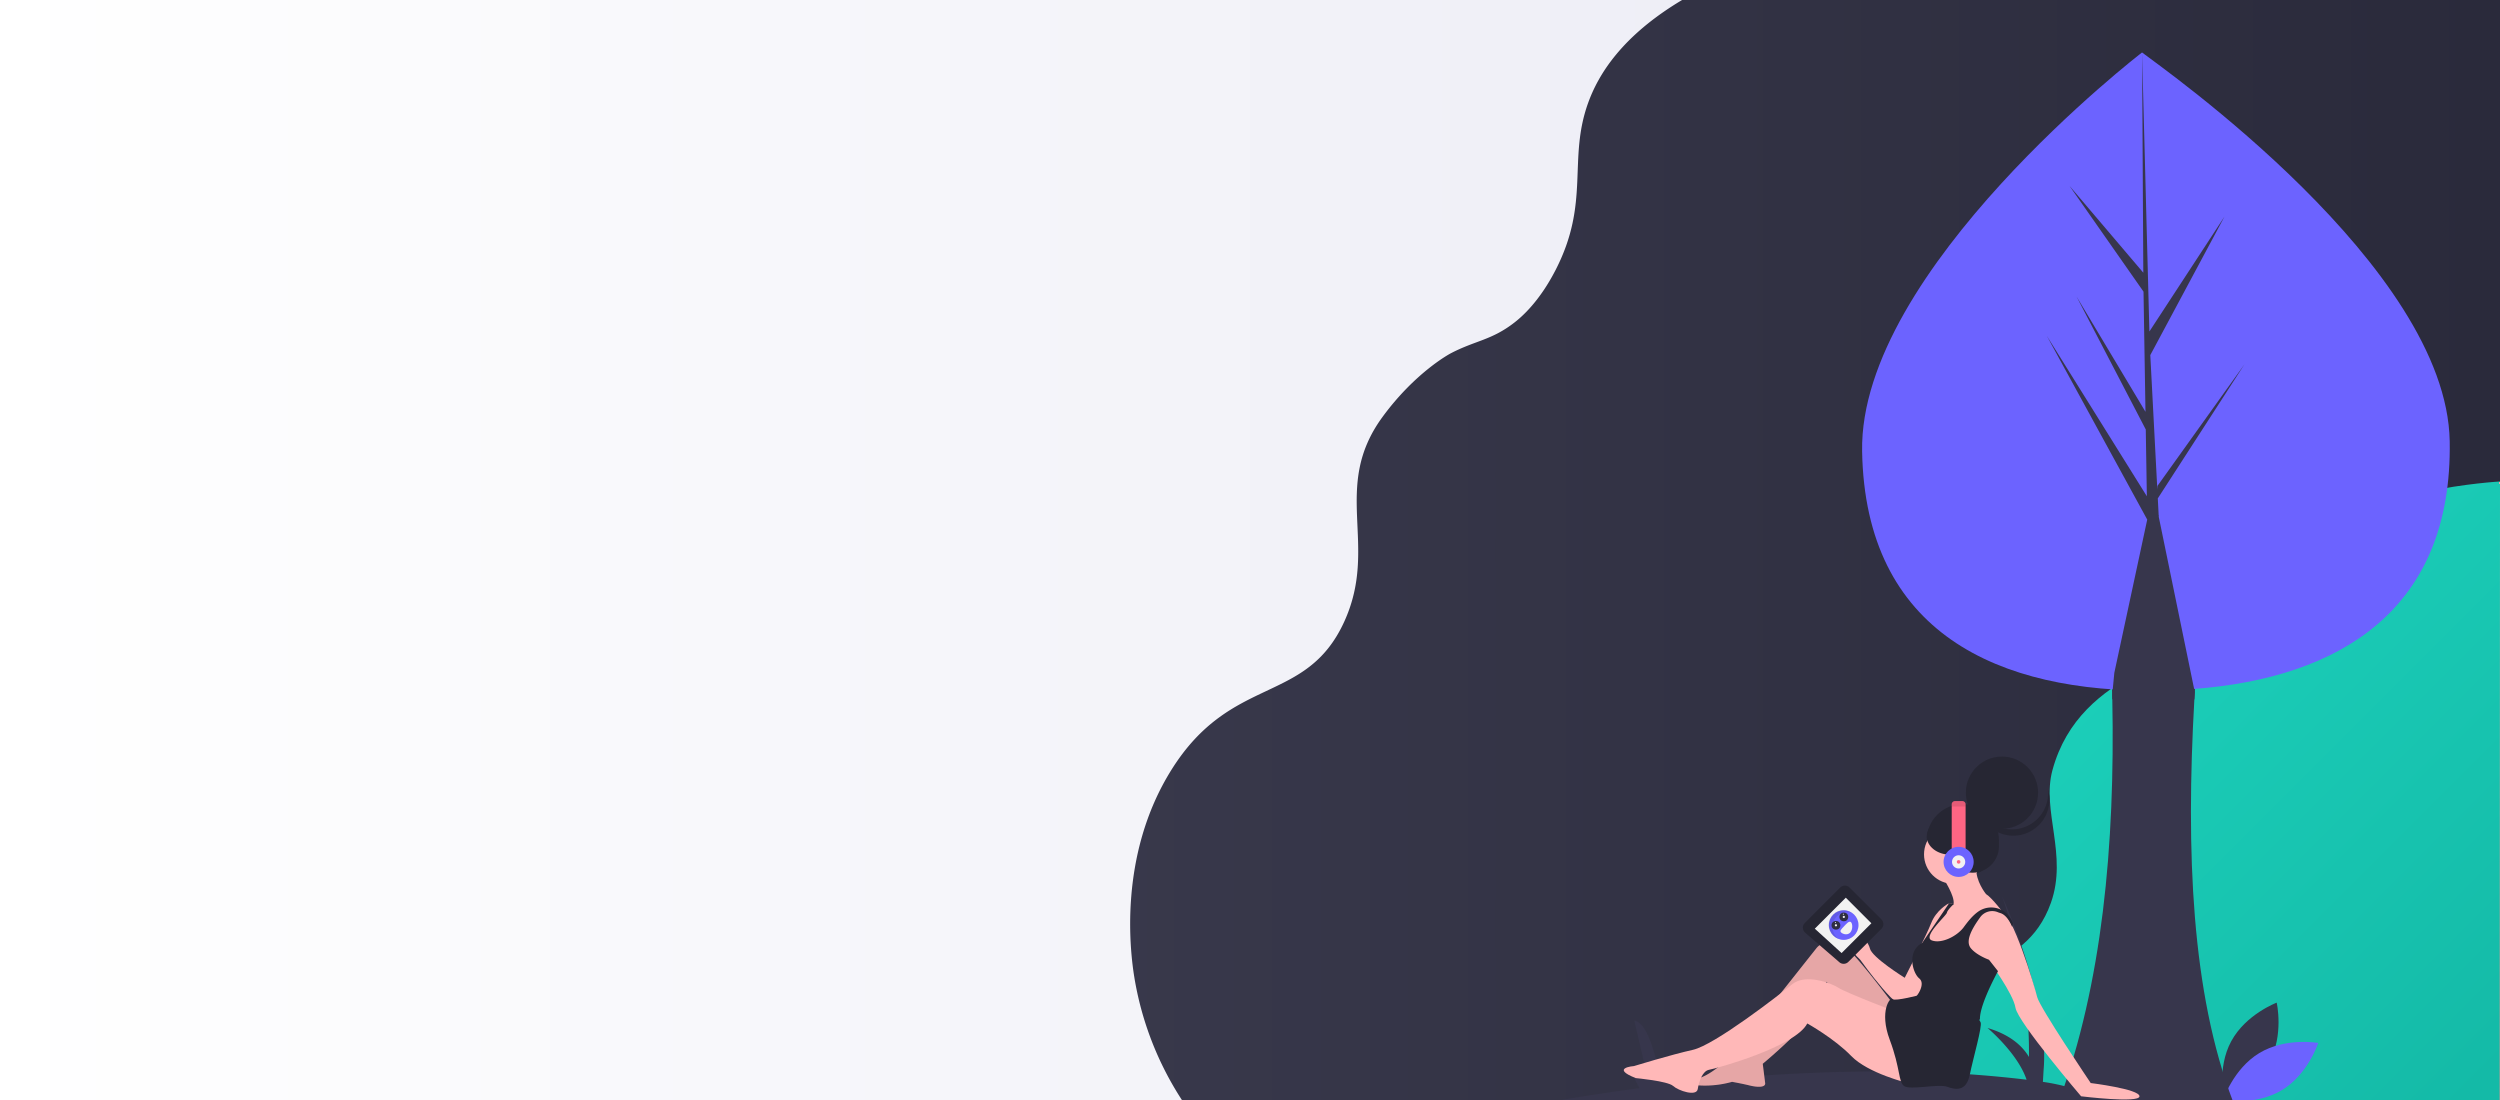 <svg xmlns="http://www.w3.org/2000/svg" xmlns:xlink="http://www.w3.org/1999/xlink" viewBox="0 0 1620 713"><rect x="0" y="0" width="1620" height="713" fill="#808080" stroke="none"/><defs><style>.cls-1{fill:url(#linear-gradient);}.cls-2{fill:url(#New_Gradient_Swatch_1);}.cls-3{fill:url(#linear-gradient-2);}.cls-4{fill:#37364c;}.cls-5{fill:#6c63ff;}.cls-6{fill:#262633;}.cls-7{fill:#ffb8b8;}.cls-8{opacity:0.1;isolation:isolate;}.cls-9{fill:#a0616a;}.cls-10{fill:#ff6584;}.cls-11{fill:#f2f2f2;}.cls-12{fill:#2f2e41;}.cls-13{fill:url(#linear-gradient-3);}</style><linearGradient id="linear-gradient" y1="356.5" x2="1620" y2="356.5" gradientUnits="userSpaceOnUse"><stop offset="0" stop-color="#fff"/><stop offset="1" stop-color="#e6e6f2"/></linearGradient><linearGradient id="New_Gradient_Swatch_1" x1="601.84" y1="356.5" x2="1618.81" y2="356.5" gradientUnits="userSpaceOnUse"><stop offset="0" stop-color="#3a3a4d"/><stop offset="1" stop-color="#2a2a3b"/></linearGradient><linearGradient id="linear-gradient-2" x1="1306.65" y1="373.15" x2="1622.92" y2="689.42" gradientUnits="userSpaceOnUse"><stop offset="0" stop-color="#1dd3bd"/><stop offset="1" stop-color="#14baa7"/></linearGradient><linearGradient id="linear-gradient-3" x1="3484.63" y1="302.24" x2="3921.82" y2="739.43" gradientTransform="matrix(-1, 0, 0, 1, 5532.76, 0)" gradientUnits="userSpaceOnUse"><stop offset="0" stop-color="#ffb8b8"/><stop offset="1" stop-color="#e69191"/></linearGradient></defs><g id="Layer_2" data-name="Layer 2"><rect class="cls-1" width="1620" height="713"/><path class="cls-2" d="M1090,0c-39.24,23.41-54.4,48.49-61,67-13.1,36.74,1.57,64.15-21,108-10.85,21.09-22.49,30.77-26.72,34.05C966.47,220.54,956.13,220.56,940,229c0,0-22.54,11.8-44,41-33.85,46.06-2.13,83.13-25,133-24.79,54.07-73.11,33.71-112,96-34.72,55.62-26.48,118.51-24,134a207.4,207.4,0,0,0,31,80h854V0Z"/><path class="cls-3" d="M1620,312s-91,5-118,40c-30,39-21,15-58,53-22.41,23-96,28-114,94-7.17,26.3,10,55-1,86-17.71,49.9-69,33-69,87,0,19.09,12,41,12,41h348Z"/><path class="cls-4" d="M1475.3,649.72s-20,7.52-29.46,25-4.71,38.36-4.71,38.36,20-7.51,29.46-25S1475.3,649.72,1475.3,649.72Z"/><path class="cls-5" d="M1502.21,675.82s-6.56,20.36-23.6,30.61-38.1,6.51-38.1,6.51,6.56-20.36,23.6-30.61S1502.21,675.82,1502.21,675.82Z"/><path class="cls-4" d="M1334.23,713.67c27.86-76.23,36.42-165,34.55-260.53q0-1.45-.06-2.94-.51-22.38-1.69-45.2h58.26q-1.8,22-3.07,43.48c-.1,1.58-.19,3.15-.27,4.72-5.6,99.41-1.75,190.26,25,260.47Z"/><path class="cls-4" d="M1360.24,713.59s-10.29-8.79-36.44-12.54l.47-8c3.94-45.06-26.91-112.19-26.91-112.19a301.37,301.37,0,0,1,17.41,104.07c-4.09-6.93-11.92-14.37-26.85-18.81,0,0,19.55,16.34,25.3,33.52a748.87,748.87,0,0,0-76.6-5.2l6.45-15.38L1230.48,692s-5.73-38.18-17-39.54l8.72,37.4s-9.84-7.38-12.08-6.6l5.69,11a1164.5,1164.5,0,0,0-133.26,8.39l6.1-14.51L1076.06,701s-5.73-38.19-17-39.55l8.72,37.4s-9.85-7.38-12.09-6.6l6.65,12.88q-25.21,3.33-52.53,8Z"/><path class="cls-5" d="M1388.05,34c13.41,10.31,197.4,139,199.36,251.9,1.88,109.1-71.1,153.43-165.9,160.56-4.77.36-9.58.63-14.46.8-2.41.08-4.84.15-7.29.19-105.13,1.82-191.08-37.66-193.11-155S1388,34,1388.05,34Z"/><circle class="cls-6" cx="1271.92" cy="544.46" r="23.4"/><circle class="cls-6" cx="1297.27" cy="513.65" r="23.4"/><path class="cls-6" d="M1327,511.15a22.94,22.94,0,0,1,.79,3.75,23.4,23.4,0,1,1-46.43,5.84,23.4,23.4,0,0,0,45.64-9.59Z"/><circle class="cls-7" cx="1265.88" cy="553.63" r="19.11"/><path class="cls-7" d="M1280.7,562.2c-.78,8.58,6.24,17.16,6.24,17.16,3.9,2.34,12.08,13.26,12.08,13.26l-2.34-2c-4.28-3.12-12.47.78-12.47.78l-12.09,13.26-12.48,9.75h-11.31l2.34-9.75,5.46-7.41s4.68-7.41,4.68-8.19,5.07-3.12,5.07-3.12c1.17-5.07-6.63-16.77-6.63-16.77Z"/><path class="cls-7" d="M1265.1,585.6l-1.95,9.36L1253,611.34s-6.24,28.08-7.8,30.42-10.53,10.91-11.31,10.14.39-18.33.39-18.33,14-27.3,17.16-35.49,10.92-12.48,10.92-12.48Z"/><path class="cls-7" d="M1235.07,650c-1.56,11.3-29.64-28.08-29.64-28.08s-12.86-11.7-12.47-22.23,17.54,9,18.71,14.82,22.62,19.11,22.62,19.11l3.51,1.17Z"/><path class="cls-7" d="M1286.16,589.89c3.9-2.34,10.52.78,10.52.78,7-.39,21.84,48.75,23.4,55.38s34.71,55.76,34.71,55.76,31.59,3.9,31.59,8.58-37.83,0-37.83,0-41-48-42.51-57.33-17.15-30.41-17.15-30.41c-15.21-3.9-15.6-14.82-15.6-14.82S1282.26,592.23,1286.16,589.89Z"/><path class="cls-7" d="M1233.9,667.88s-18.33-5.46-25.74-9.36-23.78-21.44-24.56-22.22,0,5.85,0,5.85c-1.17,14-41.34,47.18-41.34,47.18l1.56,12.48c.39,3.12-5.46,2.73-10.14,1.56s-11.31-2.34-11.31-2.34a64.76,64.76,0,0,1-21,2.34c-10.92-.78-6.24-4.68-6.24-4.68,9,3.51,26.9-14.82,26.9-14.82s50.7-64,55-69.41,11.7-3.9,17.55-1.56,33.14,39,33.14,39Z"/><path class="cls-8" d="M1233.9,667.88s-18.33-5.46-25.74-9.36-23.78-21.44-24.56-22.22,0,5.85,0,5.85c-1.17,14-41.34,47.18-41.34,47.18l1.56,12.48c.39,3.12-5.46,2.73-10.14,1.56s-11.31-2.34-11.31-2.34a64.76,64.76,0,0,1-21,2.34c-10.92-.78-6.24-4.68-6.24-4.68,9,3.51,26.9-14.82,26.9-14.82s50.7-64,55-69.41,11.7-3.9,17.55-1.56,33.14,39,33.14,39Z"/><path class="cls-7" d="M1236.24,701.81s-25.74-6.24-36.66-17.55-28.46-21.06-28.46-21.06c-7.8,15.21-59.28,29.25-63.57,30s-6.62,7.41-7.4,12.48-12.48,1.17-16-2-24.18-5.07-24.18-5.07c-16.77-6.63-1.17-7.8-1.17-7.8s24.18-7.41,38.22-10.53,55.76-35.48,64.34-42.5,25.35-.78,30,2.34S1232,657,1232,657Z"/><path class="cls-6" d="M1263.15,646.83l12.87,6.62s6.24,6.24,7.41,9-4.68,22.62-7,33.93-9.36,9.75-14.82,7.8-23.79,2.34-27.69-.39-2.34-11.31-9.36-30,.39-28.07,1.79-26.39,18.49-2.85,18.49-2.85Z"/><path class="cls-6" d="M1304.48,598.47l-.46-1.08a16.79,16.79,0,0,0-5.78-7.11h0l-1.3-.65a14.59,14.59,0,0,0-14.59.78c-4.18,2.79-7.48,7.18-9.84,10.4-4.29,5.85-14.43,10.92-20.67,8.58s9.36-16,9.75-17.94,4.48-5.65,4.48-5.65l-3.12-.39L1245.59,611c-10.16,5.49-6.23,19.47-1.94,23s-1.39,11.13-1.39,11.13S1269.39,650,1276,657s7,3.12,7,3.12c0-9.74,11.7-30.8,11.7-30.8l-5.85-7.41s-7.8-2.73-11.7-7.41.78-12.87,5.85-19.89a9.6,9.6,0,0,1,11.85-3.4c.41.16.83.3,1.25.42,5,1.42,7.76,9,7.76,9Z"/><circle class="cls-6" cx="1278.16" cy="548.36" r="17.16"/><ellipse class="cls-6" cx="1263.73" cy="541.93" rx="15.21" ry="11.89"/><ellipse class="cls-9" cx="1269.39" cy="560.64" rx="2.53" ry="4.48"/><path class="cls-10" d="M1271.59,519.11h-4.79a2.09,2.09,0,0,0-2.09,2.09v31.06h9V521.2A2.1,2.1,0,0,0,1271.59,519.11Z"/><circle class="cls-5" cx="1269.19" cy="558.5" r="9.75"/><circle class="cls-11" cx="1269.19" cy="558.5" r="4.29"/><circle class="cls-10" cx="1269.19" cy="558.5" r="1.17"/><path class="cls-8" d="M1271.59,519.11h-4.79a2.09,2.09,0,0,0-2.09,2.09v1.42h9V521.2A2.1,2.1,0,0,0,1271.59,519.11Z"/><path class="cls-6" d="M1169.29,598.37a4.28,4.28,0,0,0,.44,6l22.16,19.14a4.28,4.28,0,0,0,5.83-.21l21.45-21.45a4.27,4.27,0,0,0,0-6.06l-20.65-20.65a4.27,4.27,0,0,0-6.06,0l-23,23Z"/><polygon class="cls-11" points="1193.35 617.58 1212.65 598.28 1196.08 581.7 1175.99 601.78 1193.35 617.58"/><circle class="cls-5" cx="1194.71" cy="599.45" r="9.6"/><path class="cls-8" d="M1191.51,608.49a9.81,9.81,0,0,1-2.3-1.18,9.6,9.6,0,1,1,11-15.73,9.6,9.6,0,0,0-9.78,16A9,9,0,0,0,1191.51,608.49Z"/><path class="cls-11" d="M1194.74,600.45c-1.75,1.86-2.78,2.75-1.64,3.82s4,1.93,5.79.07,1.68-5.73.54-6.8S1196.49,598.59,1194.74,600.45Z"/><circle class="cls-12" cx="1189.69" cy="599.6" r="2.84"/><circle class="cls-12" cx="1194.8" cy="594.16" r="2.84"/><circle class="cls-11" cx="1189.69" cy="599.6" r="0.71"/><circle class="cls-11" cx="1189.38" cy="597.85" r="0.36"/><circle class="cls-11" cx="1194.49" cy="592.41" r="0.36"/><circle class="cls-11" cx="1194.8" cy="594.16" r="0.71"/><path class="cls-4" d="M1368.78,453.14c5.36-.05,45,.24,53.17.06.08-1.57.17-3.14.27-4.72L1413.28,405l-14.41-70.12.05-.89-.11-.17-.56-10.87,56.14-86.84-56.31,78.69-.14,2.3-4.55-87,48.06-89.73-48.65,74.45-4.73-180.26,0-.61v.6l.79,142.16L1341,120.4l48,68.6,1.27,77.85-44.69-74.72,44.88,86.18.7,43.28-64.86-104,65.1,119.11L1376.74,405l-6.66,31-1.36,14.21Z"/></g><g id="Layer_4" data-name="Layer 4"><path class="cls-13" d="M1620,312s56.38-7,104,0c34,5,49.85,4.57,68.76,25,23.19,25.05,5.39,49.69,27,89,13,23.72,31,35.72,63,57,59.44,39.6,81.57,28.47,99,56,23.58,37.26-10.66,67.56,16,101,17.66,22.16,47.28,27.15,56,59,.88,3.2,2,14,2,14h-436Z"/></g></svg>